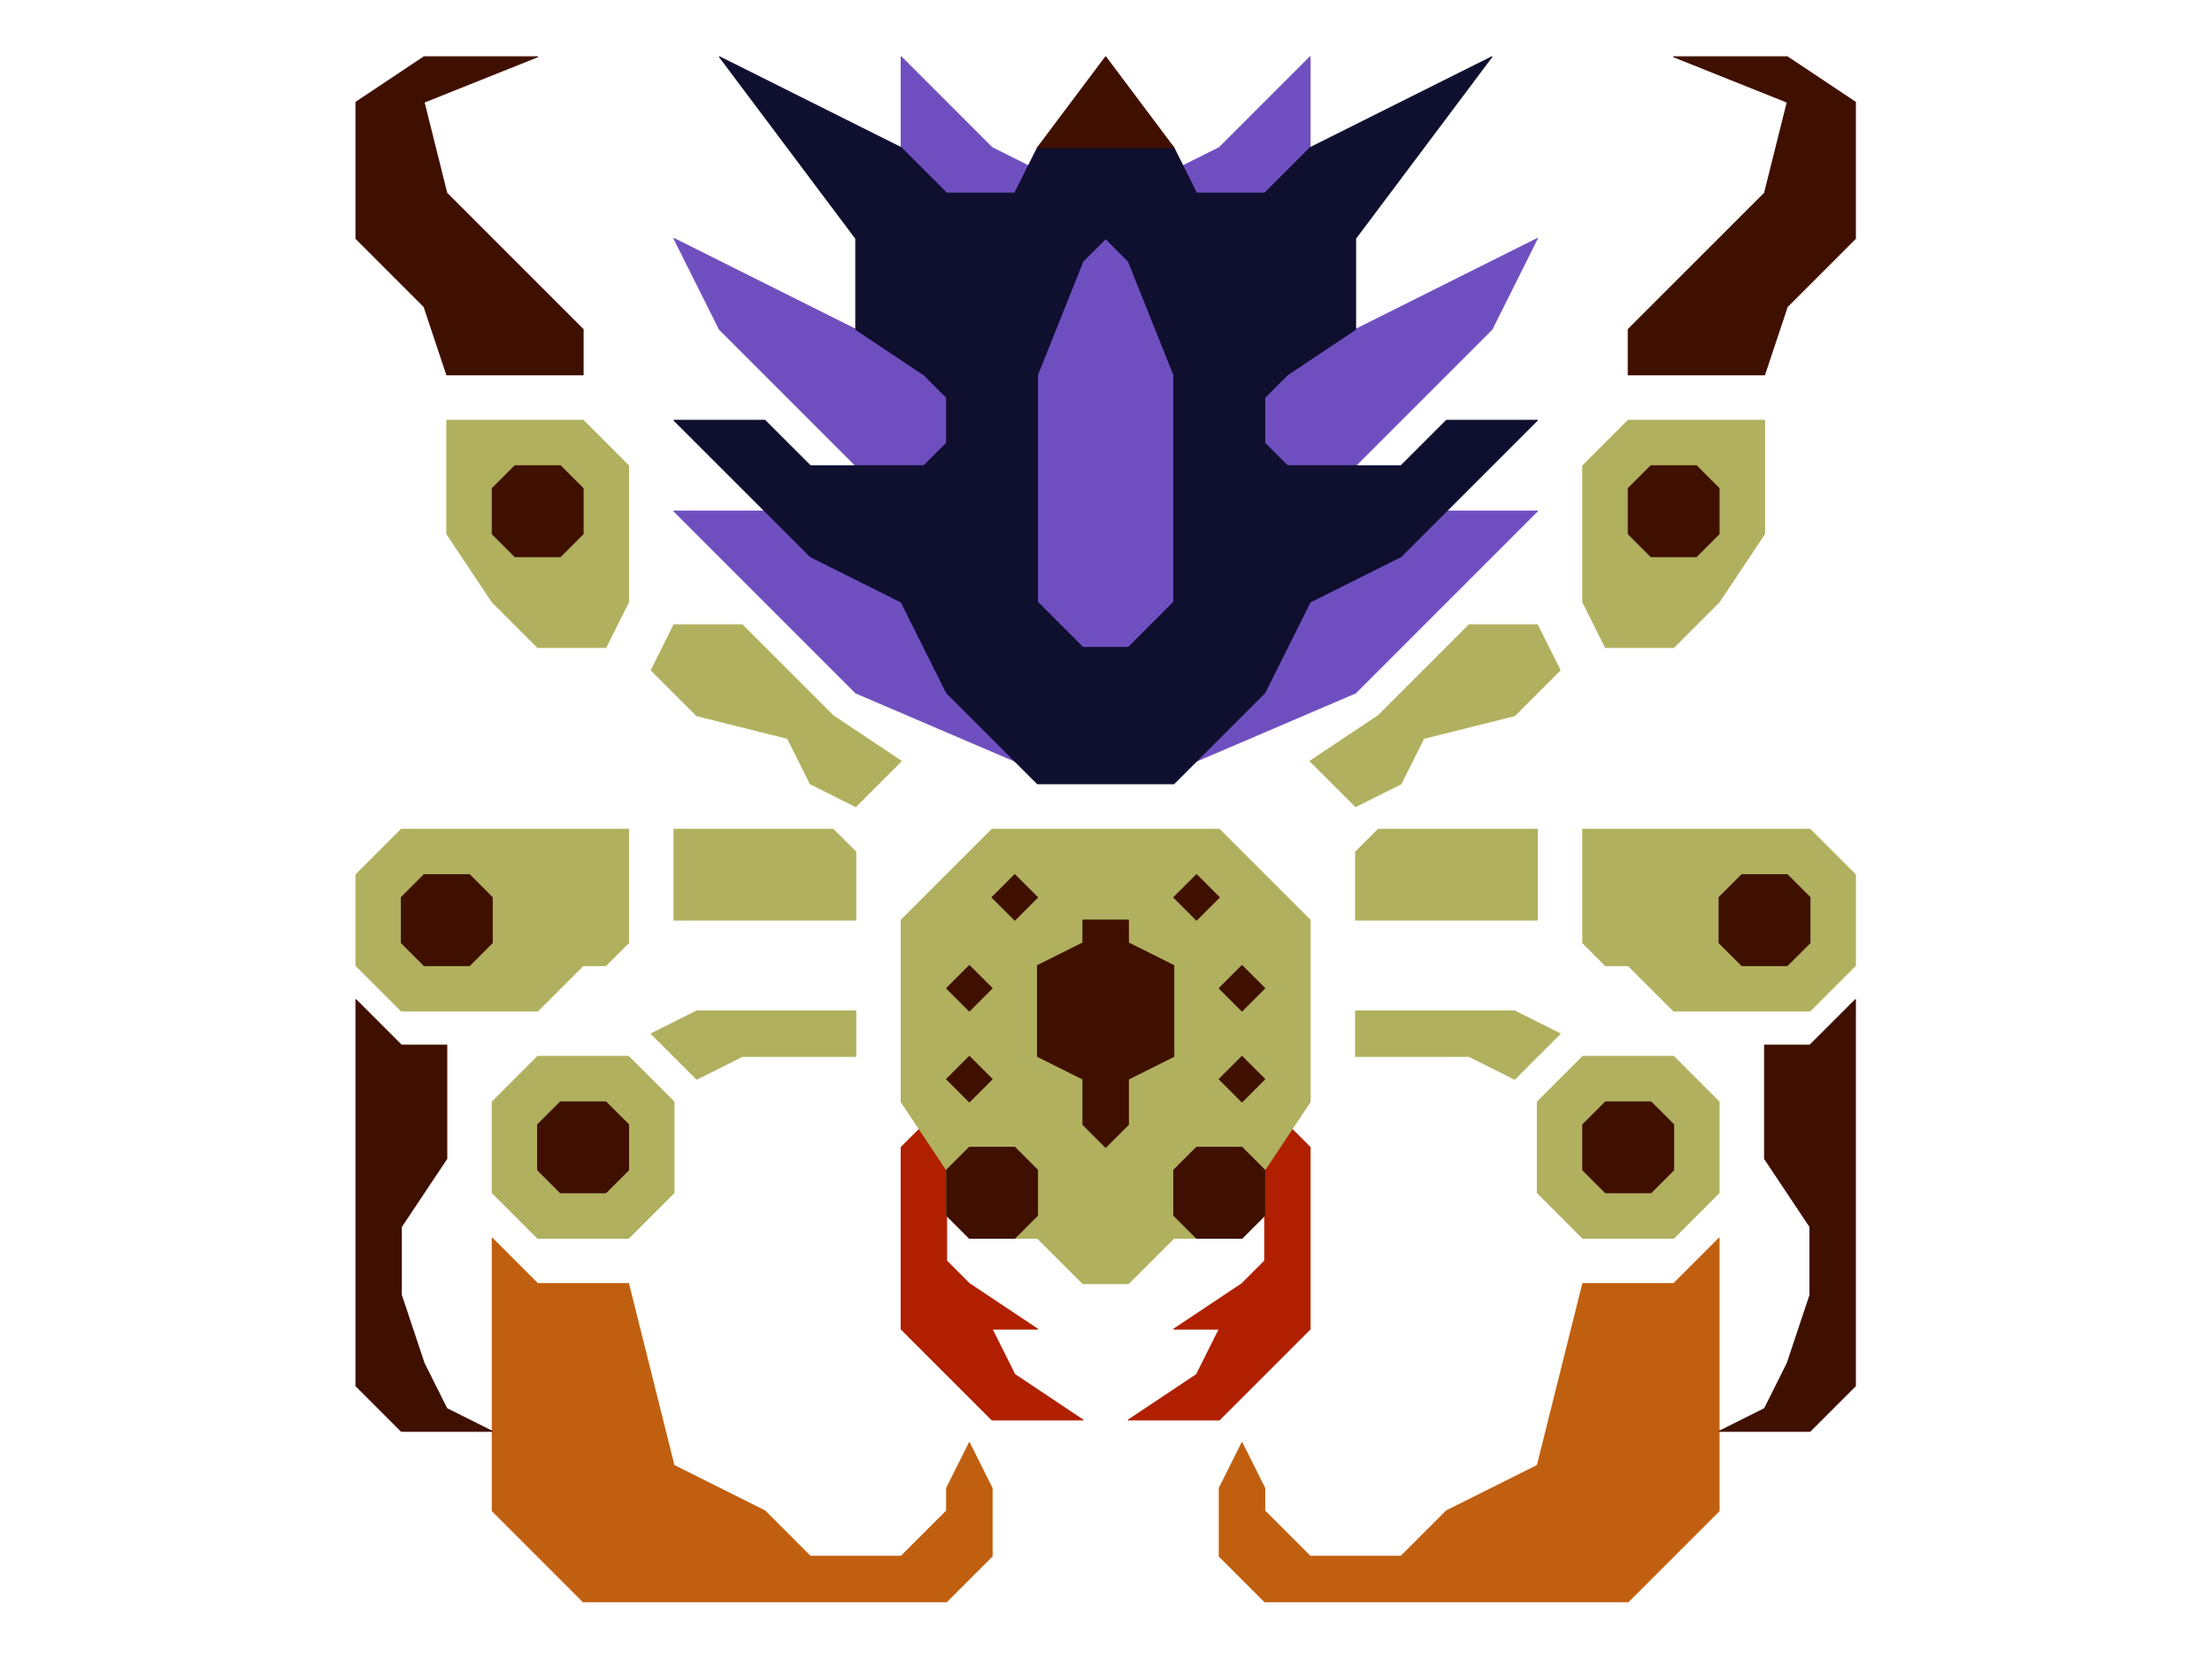 <?xml version="1.0" encoding="UTF-8" standalone="no"?>
<!DOCTYPE svg PUBLIC "-//W3C//DTD SVG 1.1//EN" "http://www.w3.org/Graphics/SVG/1.1/DTD/svg11.dtd">
<svg width="100%" height="100%" viewBox="0 0 4634 3475" version="1.1" xmlns="http://www.w3.org/2000/svg" xmlns:xlink="http://www.w3.org/1999/xlink" xml:space="preserve" xmlns:serif="http://www.serif.com/" style="fill-rule:evenodd;clip-rule:evenodd;stroke-linecap:round;stroke-linejoin:round;stroke-miterlimit:1.5;">
    <g transform="matrix(2.083,0,0,2.083,0,0)">
        <g id="Layer8">
            <g transform="matrix(1,0,0,1,-53.35,-11.45)">
                <path d="M1782.3,1530.95L1690.9,1622.35L1325.3,1622.35L1279.6,1576.65L1279.6,1508.1L1302.45,1462.4L1325.3,1508.1L1325.3,1530.95L1371,1576.65L1462.4,1576.65L1508.1,1530.95L1599.5,1485.25L1645.2,1302.45L1736.6,1302.45L1782.3,1256.75L1782.3,1530.95Z" style="fill:rgb(192,95,15);stroke:rgb(192,95,15);stroke-width:1px;"/>
            </g>
            <g transform="matrix(-1,0,0,1,2277.35,-11.45)">
                <path d="M1782.3,1530.95L1690.9,1622.35L1325.3,1622.35L1279.6,1576.65L1279.6,1508.1L1302.45,1462.4L1325.3,1508.1L1325.3,1530.95L1371,1576.65L1462.4,1576.65L1508.1,1530.95L1599.5,1485.25L1645.2,1302.45L1736.6,1302.45L1782.3,1256.75L1782.3,1530.95Z" style="fill:rgb(192,95,15);stroke:rgb(192,95,15);stroke-width:1px;"/>
            </g>
        </g>
        <g id="Layer11">
            <g transform="matrix(1,0,0,1,-53.35,-11.45)">
                <path d="M1325.3,1188.2L1325.3,1279.6L1302.45,1302.45L1233.9,1348.15L1279.6,1348.15L1256.75,1393.85L1188.2,1439.55L1279.6,1439.55L1325.3,1393.85L1371,1348.15L1371,1165.35L1348.15,1142.5L1325.3,1188.2Z" style="fill:rgb(176,31,0);stroke:rgb(176,31,0);stroke-width:1px;"/>
            </g>
            <g transform="matrix(-1,0,0,1,2277.35,-11.45)">
                <path d="M1325.3,1188.2L1325.3,1279.6L1302.45,1302.45L1233.9,1348.15L1279.6,1348.15L1256.75,1393.85L1188.2,1439.55L1279.6,1439.55L1325.3,1393.85L1371,1348.15L1371,1165.35L1348.15,1142.5L1325.3,1188.2Z" style="fill:rgb(176,31,0);stroke:rgb(176,31,0);stroke-width:1px;"/>
            </g>
        </g>
        <g id="Layer9">
            <g transform="matrix(1,0,0,1,-53.35,-11.45)">
                <path d="M1622.35,1051.1L1576.65,1028.25L1416.7,1028.25L1416.7,1073.95L1530.95,1073.95L1576.65,1096.8L1622.35,1051.1Z" style="fill:rgb(176,176,95);stroke:rgb(176,176,95);stroke-width:1px;"/>
            </g>
            <g transform="matrix(-1,0,0,1,2277.35,-11.45)">
                <path d="M1622.35,1051.1L1576.65,1028.25L1416.7,1028.25L1416.7,1073.95L1530.95,1073.95L1576.65,1096.8L1622.35,1051.1Z" style="fill:rgb(176,176,95);stroke:rgb(176,176,95);stroke-width:1px;"/>
            </g>
            <g transform="matrix(1,0,0,1,-53.35,-11.45)">
                <path d="M1645.2,1256.75L1599.5,1211.05L1599.5,1119.65L1645.2,1073.95L1736.6,1073.95L1782.3,1119.65L1782.3,1211.05L1736.6,1256.75L1645.2,1256.75Z" style="fill:rgb(176,176,95);stroke:rgb(176,176,95);stroke-width:1px;"/>
            </g>
            <g transform="matrix(-1,0,0,1,2277.35,-11.45)">
                <path d="M1645.2,1256.75L1599.5,1211.05L1599.5,1119.65L1645.2,1073.95L1736.6,1073.95L1782.3,1119.65L1782.3,1211.05L1736.6,1256.75L1645.2,1256.75Z" style="fill:rgb(176,176,95);stroke:rgb(176,176,95);stroke-width:1px;"/>
            </g>
            <g transform="matrix(1,0,0,1,-53.35,-11.45)">
                <path d="M1416.7,868.3L1416.7,936.85L1599.5,936.85L1599.5,845.45L1439.55,845.45L1416.7,868.3Z" style="fill:rgb(176,176,95);stroke:rgb(176,176,95);stroke-width:1px;"/>
            </g>
            <g transform="matrix(-1,0,0,1,2277.35,-11.45)">
                <path d="M1416.7,868.3L1416.7,936.85L1599.5,936.85L1599.5,845.45L1439.55,845.45L1416.7,868.3Z" style="fill:rgb(176,176,95);stroke:rgb(176,176,95);stroke-width:1px;"/>
            </g>
            <g transform="matrix(-1,0,0,1,2231.65,-11.45)">
                <path d="M639.8,845.45L411.3,845.45L365.6,891.15L365.6,982.55L411.3,1028.25L548.4,1028.25L594.1,982.55L616.95,982.55L639.8,959.7L639.8,845.45Z" style="fill:rgb(176,176,95);stroke:rgb(176,176,95);stroke-width:1px;"/>
            </g>
            <g transform="matrix(1,0,0,1,-7.65,-11.45)">
                <path d="M639.8,845.45L411.3,845.45L365.6,891.15L365.6,982.55L411.3,1028.25L548.4,1028.25L594.1,982.55L616.95,982.55L639.8,959.7L639.8,845.45Z" style="fill:rgb(176,176,95);stroke:rgb(176,176,95);stroke-width:1px;"/>
            </g>
            <g transform="matrix(1,0,0,1,-53.35,-11.45)">
                <path d="M1142.5,1302.45L1096.8,1256.75L1028.25,1256.75L1005.4,1233.9L1005.4,1188.2L959.7,1119.65L959.7,936.85L1051.1,845.45L1279.6,845.45L1371,936.85L1371,1119.65L1325.3,1188.2L1325.3,1233.9L1302.45,1256.75L1233.9,1256.75L1188.2,1302.45L1142.5,1302.45Z" style="fill:rgb(176,176,95);stroke:rgb(176,176,95);stroke-width:1px;"/>
            </g>
            <g transform="matrix(1,0,0,1,-30.5,-34.3)">
                <path d="M1348.15,799.75L1393.85,845.45L1439.55,822.6L1462.4,776.9L1553.8,754.05L1599.5,708.35L1576.65,662.65L1508.1,662.65L1416.7,754.05L1348.15,799.75Z" style="fill:rgb(176,176,95);stroke:rgb(176,176,95);stroke-width:1px;"/>
            </g>
            <g transform="matrix(-1,0,0,1,2254.5,-34.3)">
                <path d="M1348.15,799.75L1393.85,845.45L1439.55,822.6L1462.4,776.9L1553.8,754.05L1599.5,708.35L1576.65,662.65L1508.1,662.65L1416.7,754.05L1348.15,799.75Z" style="fill:rgb(176,176,95);stroke:rgb(176,176,95);stroke-width:1px;"/>
            </g>
            <g transform="matrix(1,0,0,1,-53.35,-11.45)">
                <path d="M1645.2,616.95L1645.2,479.85L1690.9,434.15L1828,434.15L1828,548.4L1782.3,616.95L1736.6,662.65L1668.05,662.65L1645.2,616.95Z" style="fill:rgb(176,176,95);stroke:rgb(176,176,95);stroke-width:1px;"/>
            </g>
            <g transform="matrix(-1,0,0,1,2277.35,-11.45)">
                <path d="M1645.2,616.95L1645.2,479.85L1690.9,434.15L1828,434.15L1828,548.4L1782.3,616.95L1736.6,662.65L1668.05,662.65L1645.2,616.95Z" style="fill:rgb(176,176,95);stroke:rgb(176,176,95);stroke-width:1px;"/>
            </g>
        </g>
        <g transform="matrix(1,0,0,1,-53.35,-11.45)">
            <g id="Layer13">
                <path d="M1073.95,776.9L914,708.35L731.2,525.55L822.6,525.55L914,479.85L776.9,342.75L731.2,251.35L914,342.75L959.7,159.95L959.7,68.55L1051.1,159.95L1096.8,182.8L1233.9,182.8L1279.6,159.95L1371,68.55L1371,159.95L1416.7,342.75L1508.1,297.05L1599.5,251.35L1553.8,342.75L1416.7,479.85L1508.1,525.55L1599.5,525.55L1508.1,616.95L1416.7,708.35L1256.75,776.9L1073.95,776.9Z" style="fill:rgb(111,79,192);stroke:rgb(111,79,192);stroke-width:1px;"/>
            </g>
        </g>
        <g transform="matrix(1,0,0,1,-53.35,-11.45)">
            <g id="Layer12">
                <path d="M1096.8,799.75L1005.4,708.35L959.7,616.95L868.3,571.25L731.2,434.15L822.6,434.15L868.3,479.85L982.55,479.85L1005.4,457L1005.4,411.3L982.55,388.45L914,342.75L914,251.35L776.9,68.55L959.7,159.95L1005.4,205.65L1073.95,205.65L1096.8,159.95L1119.65,137.1L1211.05,137.1L1233.9,159.95L1256.75,205.65L1325.3,205.65L1371,159.95L1553.8,68.55L1416.7,251.35L1416.7,342.75L1348.15,388.45L1325.3,411.3L1325.3,457L1348.15,479.85L1462.4,479.85L1508.1,434.15L1599.5,434.15L1462.4,571.25L1371,616.95L1325.3,708.35L1233.9,799.75L1096.8,799.75ZM1188.2,662.65L1233.9,616.95L1233.9,388.45L1188.2,274.2L1165.35,251.35L1142.5,274.2L1096.8,388.45L1096.8,616.95L1142.5,662.65L1188.2,662.65Z" style="fill:rgb(15,15,47);stroke:rgb(15,15,47);stroke-width:1px;"/>
            </g>
        </g>
        <g id="Layer10">
            <g transform="matrix(1,0,0,1,-53.35,-11.45)">
                <path d="M1645.2,1188.2L1645.2,1142.5L1668.05,1119.65L1713.75,1119.65L1736.6,1142.5L1736.6,1188.2L1713.75,1211.05L1668.05,1211.05L1645.2,1188.2Z" style="fill:rgb(63,15,0);stroke:rgb(63,15,0);stroke-width:1px;"/>
            </g>
            <g transform="matrix(-1,0,0,1,2277.35,-11.45)">
                <path d="M1645.2,1188.2L1645.2,1142.5L1668.05,1119.65L1713.75,1119.65L1736.6,1142.5L1736.6,1188.2L1713.75,1211.05L1668.05,1211.05L1645.2,1188.2Z" style="fill:rgb(63,15,0);stroke:rgb(63,15,0);stroke-width:1px;"/>
            </g>
            <g transform="matrix(1,0,0,1,-53.35,-11.45)">
                <path d="M1782.3,959.7L1782.3,914L1805.15,891.15L1850.85,891.15L1873.7,914L1873.7,959.7L1850.85,982.55L1805.15,982.55L1782.3,959.7Z" style="fill:rgb(63,15,0);stroke:rgb(63,15,0);stroke-width:1px;"/>
            </g>
            <g transform="matrix(1,0,0,1,-144.75,-422.75)">
                <path d="M1782.3,959.7L1782.3,914L1805.15,891.15L1850.85,891.15L1873.7,914L1873.7,959.7L1850.85,982.55L1805.15,982.55L1782.3,959.7Z" style="fill:rgb(63,15,0);stroke:rgb(63,15,0);stroke-width:1px;"/>
            </g>
            <g transform="matrix(-1,0,0,1,2277.35,-11.45)">
                <path d="M1782.3,959.7L1782.3,914L1805.15,891.15L1850.85,891.15L1873.7,914L1873.7,959.7L1850.85,982.55L1805.15,982.55L1782.3,959.7Z" style="fill:rgb(63,15,0);stroke:rgb(63,15,0);stroke-width:1px;"/>
            </g>
            <g transform="matrix(-1,0,0,1,2368.75,-422.75)">
                <path d="M1782.3,959.7L1782.3,914L1805.15,891.15L1850.85,891.15L1873.7,914L1873.7,959.7L1850.85,982.55L1805.15,982.55L1782.3,959.7Z" style="fill:rgb(63,15,0);stroke:rgb(63,15,0);stroke-width:1px;"/>
            </g>
            <g transform="matrix(-1,0,0,1,2231.65,-0.025)">
                <path d="M365.6,1028.25L365.6,1393.85L411.3,1439.55L502.7,1439.55L457,1416.7L434.15,1371L411.3,1302.45L411.3,1233.9L434.15,1199.62L457,1165.35L457,1096.8L457,1051.1L411.3,1051.1L388.45,1028.25L365.6,1005.4L365.6,1028.25Z" style="fill:rgb(63,15,0);stroke:rgb(63,15,0);stroke-width:1px;"/>
            </g>
            <g transform="matrix(1,0,0,1,-7.65,-0.025)">
                <path d="M365.6,1028.25L365.6,1393.85L411.3,1439.55L502.7,1439.55L457,1416.7L434.15,1371L411.3,1302.45L411.3,1233.9L434.15,1199.62L457,1165.35L457,1096.8L457,1051.1L411.3,1051.1L388.45,1028.25L365.6,1005.4L365.6,1028.25Z" style="fill:rgb(63,15,0);stroke:rgb(63,15,0);stroke-width:1px;"/>
            </g>
            <g transform="matrix(1,0,0,1,-53.35,-11.45)">
                <path d="M1165.35,1165.35L1142.5,1142.5L1142.5,1096.8L1096.8,1073.95L1096.8,982.55L1142.5,959.7L1142.5,936.85L1188.2,936.85L1188.2,959.7L1233.9,982.55L1233.9,1073.95L1188.2,1096.8L1188.2,1142.5L1165.35,1165.35Z" style="fill:rgb(63,15,0);stroke:rgb(63,15,0);stroke-width:1px;"/>
            </g>
            <g transform="matrix(1,0,0,1,-53.35,-11.45)">
                <path d="M1233.9,1188.2L1256.75,1165.35L1302.45,1165.35L1325.3,1188.2L1325.3,1233.9L1302.45,1256.75L1256.75,1256.75L1233.9,1233.9L1233.9,1188.2Z" style="fill:rgb(63,15,0);stroke:rgb(63,15,0);stroke-width:1px;"/>
            </g>
            <g transform="matrix(-1,0,0,1,2277.35,-11.45)">
                <path d="M1233.9,1188.2L1256.75,1165.35L1302.45,1165.35L1325.3,1188.2L1325.3,1233.9L1302.45,1256.75L1256.75,1256.75L1233.9,1233.9L1233.9,1188.2Z" style="fill:rgb(63,15,0);stroke:rgb(63,15,0);stroke-width:1px;"/>
            </g>
            <g transform="matrix(1,0,0,1,-53.35,-11.45)">
                <path d="M1302.45,1073.95L1325.3,1096.8L1302.45,1119.65L1279.6,1096.8L1302.45,1073.95Z" style="fill:rgb(63,15,0);stroke:rgb(63,15,0);stroke-width:1px;"/>
            </g>
            <g transform="matrix(-1,0,0,1,2277.35,-11.45)">
                <path d="M1302.45,1073.95L1325.3,1096.8L1302.45,1119.65L1279.6,1096.8L1302.45,1073.95Z" style="fill:rgb(63,15,0);stroke:rgb(63,15,0);stroke-width:1px;"/>
            </g>
            <g transform="matrix(1,0,0,1,-53.35,-102.85)">
                <path d="M1302.45,1073.95L1325.3,1096.8L1302.45,1119.65L1279.6,1096.8L1302.45,1073.95Z" style="fill:rgb(63,15,0);stroke:rgb(63,15,0);stroke-width:1px;"/>
            </g>
            <g transform="matrix(-1,0,0,1,2277.35,-102.85)">
                <path d="M1302.45,1073.95L1325.3,1096.8L1302.45,1119.65L1279.6,1096.8L1302.45,1073.95Z" style="fill:rgb(63,15,0);stroke:rgb(63,15,0);stroke-width:1px;"/>
            </g>
            <g transform="matrix(1,0,0,1,-99.05,-194.25)">
                <path d="M1302.45,1073.95L1325.3,1096.8L1302.45,1119.65L1279.6,1096.8L1302.45,1073.95Z" style="fill:rgb(63,15,0);stroke:rgb(63,15,0);stroke-width:1px;"/>
            </g>
            <g transform="matrix(-1,0,0,1,2323.05,-194.25)">
                <path d="M1302.45,1073.95L1325.3,1096.8L1302.45,1119.65L1279.6,1096.8L1302.45,1073.95Z" style="fill:rgb(63,15,0);stroke:rgb(63,15,0);stroke-width:1px;"/>
            </g>
            <g transform="matrix(1,0,0,1,-53.35,-11.45)">
                <path d="M1690.9,388.45L1690.9,342.75L1828,205.65L1850.85,114.25L1736.6,68.55L1850.85,68.55L1919.4,114.25L1919.4,251.35L1850.85,319.9L1828,388.45L1690.9,388.45Z" style="fill:rgb(63,15,0);stroke:rgb(63,15,0);stroke-width:1px;"/>
            </g>
            <g transform="matrix(-1,0,0,1,2277.35,-11.45)">
                <path d="M1690.9,388.45L1690.9,342.75L1828,205.65L1850.85,114.25L1736.6,68.55L1850.85,68.55L1919.4,114.25L1919.4,251.35L1850.85,319.9L1828,388.45L1690.9,388.45Z" style="fill:rgb(63,15,0);stroke:rgb(63,15,0);stroke-width:1px;"/>
            </g>
            <g transform="matrix(1,0,0,1,-53.35,-11.45)">
                <path d="M1165.35,68.55L1096.8,159.95L1233.9,159.95L1165.35,68.55Z" style="fill:rgb(63,15,0);stroke:rgb(63,15,0);stroke-width:1px;"/>
            </g>
        </g>
    </g>
</svg>
